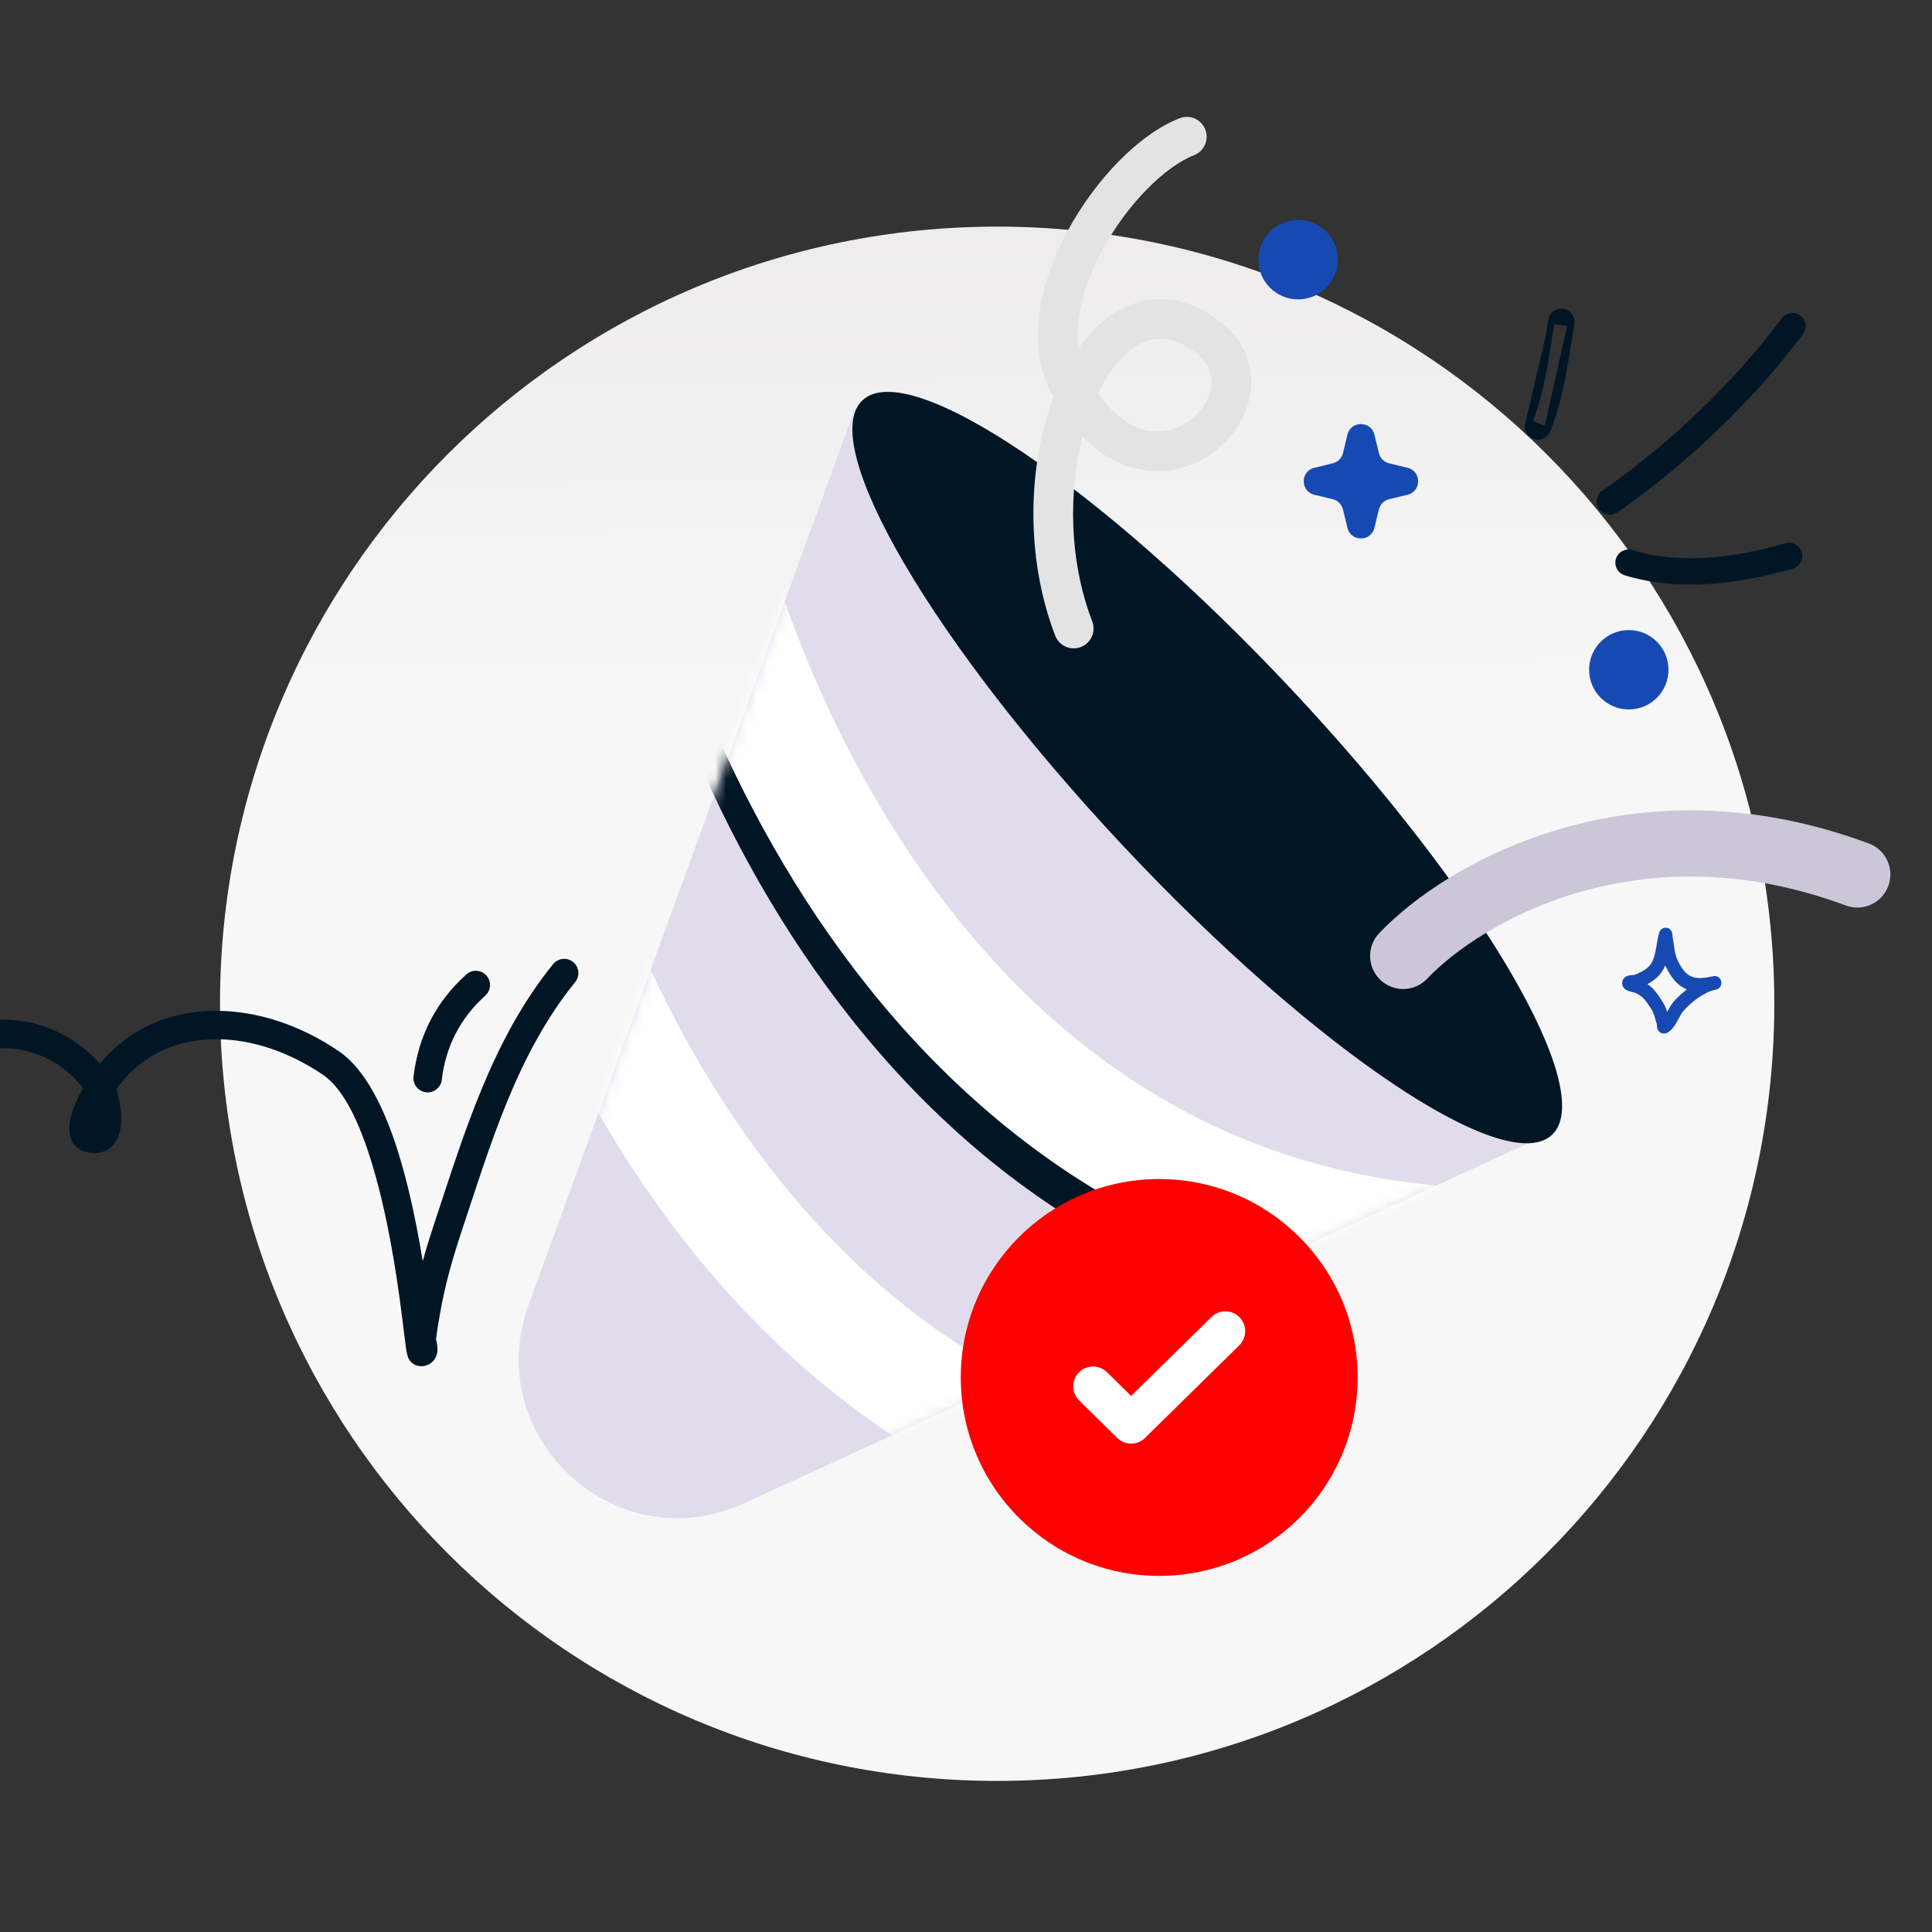 <svg width="185" height="185" viewBox="0 0 185 185" fill="none" xmlns="http://www.w3.org/2000/svg">
<rect x="0" y="0" width="185" height="185" fill="#333333" stroke="none"/>
<g clip-path="url(#clip0_188_120)">
<path d="M95.483 170.533C136.583 170.533 169.9 137.216 169.9 96.117C169.9 55.017 136.583 21.7 95.483 21.7C54.384 21.7 21.067 55.017 21.067 96.117C21.067 137.216 54.384 170.533 95.483 170.533Z" fill="url(#paint0_linear_188_120)"/>
<path d="M50.621 124.933L81.891 39.068L147.833 108.791L71.245 143.949C58.977 149.58 46.002 137.618 50.621 124.933Z" fill="#E1DCEB"/>
<path d="M123.394 66.185C132.498 75.885 139.837 85.502 144.344 93.204C146.598 97.058 148.135 100.416 148.835 103.057C149.185 104.378 149.321 105.503 149.243 106.412C149.164 107.319 148.876 107.99 148.395 108.441C147.914 108.892 147.226 109.138 146.316 109.158C145.404 109.179 144.29 108.972 142.994 108.539C140.403 107.673 137.148 105.927 133.445 103.433C126.044 98.448 116.911 90.515 107.807 80.814C98.702 71.114 91.364 61.497 86.857 53.795C84.602 49.941 83.066 46.583 82.366 43.942C82.016 42.621 81.88 41.496 81.958 40.587C82.036 39.68 82.325 39.01 82.806 38.558C83.287 38.107 83.974 37.861 84.884 37.841C85.796 37.82 86.91 38.027 88.206 38.46C90.798 39.326 94.052 41.072 97.755 43.566C105.156 48.551 114.289 56.484 123.394 66.185Z" fill="#011625" stroke="#011625" stroke-width="0.633"/>
<mask id="mask0_188_120" style="mask-type:alpha" maskUnits="userSpaceOnUse" x="49" y="39" width="99" height="107">
<path d="M50.621 124.933L81.891 39.068L147.833 108.791L71.245 143.949C58.977 149.58 46.002 137.618 50.621 124.933Z" fill="#E1DCEB"/>
</mask>
<g mask="url(#mask0_188_120)">
<path fill-rule="evenodd" clip-rule="evenodd" d="M80.425 96.164C67.214 78.862 60.529 58.235 58.373 44.387L69.012 42.731C70.952 55.196 77.078 74.039 88.982 89.629C100.775 105.073 118.028 117.116 142.633 117.116V127.883C113.918 127.883 93.749 113.612 80.425 96.164Z" fill="#011625"/>
<path fill-rule="evenodd" clip-rule="evenodd" d="M81.843 92.855C68.632 75.553 61.947 54.926 59.791 41.078L70.43 39.422C72.371 51.887 78.496 70.731 90.4 86.321C102.193 101.764 119.446 113.807 144.051 113.807V124.574C115.336 124.574 95.167 110.303 81.843 92.855Z" fill="white"/>
<path fill-rule="evenodd" clip-rule="evenodd" d="M64.826 117.908C51.615 100.606 44.93 79.979 42.774 66.131L53.413 64.475C55.353 76.94 61.479 95.783 73.383 111.374C85.176 126.817 102.429 138.86 127.034 138.86V149.627C98.319 149.627 78.15 135.356 64.826 117.908Z" fill="white"/>
</g>
<circle cx="111" cy="131.9" r="19" fill="#FE0000"/>
<path fill-rule="evenodd" clip-rule="evenodd" d="M118.688 126.135C119.424 126.883 119.414 128.086 118.665 128.822L109.645 137.688C108.906 138.415 107.721 138.415 106.981 137.688L103.335 134.104C102.587 133.368 102.576 132.165 103.312 131.417C104.047 130.669 105.25 130.658 105.999 131.394L108.313 133.669L116.002 126.112C116.75 125.376 117.953 125.386 118.688 126.135Z" fill="white"/>
<path d="M148.154 41.187L148.154 41.187C149.278 38.332 149.726 35.484 150.196 32.499C150.276 31.991 150.357 31.478 150.442 30.961L148.154 41.187ZM148.154 41.187C147.963 41.675 147.41 41.916 146.923 41.723L146.921 41.722C146.434 41.533 146.193 40.982 146.385 40.495L146.385 40.495M148.154 41.187L146.385 40.495M146.385 40.495C147.457 37.769 147.881 35.039 148.311 32.268M146.385 40.495L148.311 32.268M148.311 32.268C148.394 31.732 148.477 31.195 148.565 30.656L148.311 32.268ZM149.657 29.872C150.175 29.957 150.526 30.444 150.442 30.961L148.565 30.656C148.651 30.138 149.14 29.786 149.657 29.872Z" fill="#011625" stroke="#011625" stroke-width="0.633"/>
<path d="M153.603 47.248C159.98 42.833 166.228 36.888 170.874 30.661L170.874 30.66C171.187 30.241 171.783 30.154 172.205 30.466C172.625 30.777 172.713 31.371 172.4 31.791C167.639 38.174 161.23 44.272 154.689 48.803L154.689 48.803C154.259 49.102 153.666 48.994 153.366 48.565C153.068 48.137 153.173 47.547 153.603 47.248ZM153.603 47.248L153.423 46.987L153.604 47.247C153.604 47.247 153.604 47.247 153.603 47.248Z" fill="#011625" stroke="#011625" stroke-width="0.633"/>
<path d="M172.241 52.977L172.241 52.977C172.385 53.474 172.096 54 171.589 54.147C166.462 55.612 160.813 56.357 155.664 54.785C155.162 54.632 154.88 54.099 155.033 53.602L155.033 53.602C155.185 53.105 155.717 52.821 156.219 52.975L156.219 52.975C161.074 54.456 166.352 53.673 171.064 52.325C171.57 52.182 172.096 52.474 172.241 52.977Z" fill="#011625" stroke="#011625" stroke-width="0.633"/>
<circle cx="155.967" cy="64.133" r="3.8" fill="#1749B3"/>
<circle cx="124.3" cy="24.867" r="3.8" fill="#1749B3"/>
<path d="M131.61 41.625C131.282 40.267 129.351 40.267 129.023 41.625L128.599 43.384C128.481 43.869 128.103 44.248 127.617 44.365L125.858 44.79C124.501 45.118 124.501 47.049 125.858 47.377L127.617 47.801C128.103 47.919 128.481 48.297 128.599 48.783L129.023 50.541C129.351 51.899 131.282 51.899 131.61 50.541L132.035 48.783C132.152 48.297 132.531 47.919 133.016 47.801L134.775 47.377C136.133 47.049 136.133 45.118 134.775 44.79L133.016 44.365C132.531 44.248 132.152 43.869 132.035 43.384L131.61 41.625Z" fill="#1749B3"/>
<path fill-rule="evenodd" clip-rule="evenodd" d="M115.411 12.397C115.795 13.373 115.315 14.476 114.338 14.86C111.551 15.956 107.979 19.487 105.594 23.882C103.778 27.227 102.896 30.605 103.266 33.37C104.382 31.777 105.717 30.471 107.266 29.633C110.042 28.129 113.21 28.288 116.277 30.378C118.956 32.204 120.049 34.803 119.76 37.391C119.483 39.867 117.973 42.105 115.924 43.51C113.845 44.937 111.085 45.595 108.237 44.723C106.623 44.229 105.074 43.273 103.658 41.821C102.306 47.083 102.355 53.674 104.589 59.504C104.964 60.483 104.474 61.582 103.494 61.958C102.514 62.333 101.416 61.843 101.04 60.864C98.094 53.176 98.477 44.395 100.879 38.001C100.811 37.877 100.743 37.752 100.676 37.626C98.149 32.854 99.662 26.844 102.254 22.069C104.865 17.257 109.007 12.873 112.948 11.324C113.924 10.94 115.027 11.42 115.411 12.397ZM105.146 37.674C106.581 39.712 108.07 40.698 109.35 41.09C110.961 41.583 112.533 41.229 113.774 40.377C115.047 39.504 115.846 38.196 115.983 36.969C116.107 35.856 115.719 34.596 114.137 33.518C112.132 32.152 110.486 32.21 109.076 32.974C107.67 33.735 106.278 35.329 105.146 37.674Z" fill="#E3E3E3"/>
<path fill-rule="evenodd" clip-rule="evenodd" d="M176.746 86.706C156.83 79.304 141.589 88.508 136.66 93.715C135.458 94.985 133.454 95.04 132.184 93.837C130.914 92.635 130.859 90.631 132.061 89.361C138.32 82.749 156.136 72.289 178.952 80.77C180.591 81.379 181.426 83.202 180.817 84.841C180.208 86.481 178.385 87.316 176.746 86.706Z" fill="#CCC6D9"/>
<path fill-rule="evenodd" clip-rule="evenodd" d="M156.485 93.361C156.929 93.198 157.397 92.982 157.758 92.669C158.186 92.297 158.36 91.818 158.477 91.314C158.627 90.666 158.687 89.976 158.87 89.327C158.937 89.086 159.067 88.995 159.122 88.954C159.263 88.852 159.405 88.825 159.539 88.835C159.698 88.847 159.916 88.909 160.059 89.182C160.079 89.221 160.106 89.281 160.124 89.362C160.137 89.422 160.145 89.609 160.159 89.686C160.194 89.877 160.223 90.067 160.25 90.258C160.34 90.894 160.392 91.434 160.676 92.018C161.063 92.811 161.45 93.296 161.975 93.511C162.483 93.719 163.09 93.68 163.866 93.517C163.94 93.499 164.013 93.483 164.085 93.47C164.427 93.409 164.754 93.64 164.821 93.99C164.888 94.34 164.671 94.681 164.332 94.757C164.261 94.773 164.191 94.789 164.123 94.803C163.074 95.069 161.861 96.021 161.156 96.854C160.938 97.111 160.62 97.83 160.295 98.288C160.056 98.626 159.787 98.849 159.56 98.928C159.409 98.981 159.281 98.972 159.176 98.946C159.023 98.907 158.895 98.822 158.798 98.686C158.745 98.612 158.695 98.512 158.672 98.385C158.661 98.324 158.659 98.168 158.66 98.098C158.593 97.864 158.512 97.636 158.453 97.4C158.313 96.837 158.037 96.481 157.709 96.01C157.402 95.569 157.072 95.292 156.589 95.071C156.527 95.055 156.02 94.928 155.841 94.855C155.579 94.747 155.454 94.567 155.409 94.471C155.332 94.306 155.324 94.163 155.34 94.043C155.362 93.866 155.44 93.715 155.576 93.593C155.661 93.517 155.788 93.444 155.958 93.408C156.089 93.379 156.436 93.363 156.485 93.361ZM159.459 92.443C159.483 92.497 159.508 92.551 159.534 92.606C160.1 93.767 160.733 94.416 161.503 94.731L161.528 94.741C161.014 95.134 160.548 95.572 160.192 95.993C160.045 96.166 159.851 96.526 159.641 96.895C159.451 96.259 159.139 95.809 158.747 95.246C158.448 94.816 158.134 94.493 157.749 94.229C158.048 94.072 158.333 93.887 158.582 93.671C158.996 93.312 159.269 92.895 159.459 92.443Z" fill="#1749B3"/>
<path d="M41.667 103.337C41.619 103.736 41.255 104.021 40.856 103.97L41.667 103.337ZM41.667 103.337L41.981 103.375C42.389 100.072 43.79 97.322 46.263 95.098L46.263 95.098C46.691 94.713 46.728 94.051 46.343 93.62C45.96 93.188 45.298 93.15 44.869 93.537C42.01 96.11 40.38 99.302 39.91 103.115C39.837 103.688 40.246 104.212 40.816 104.284L40.816 104.284C41.39 104.357 41.913 103.948 41.981 103.374L41.667 103.337Z" fill="#011625" stroke="#011625" stroke-width="0.633"/>
<mask id="path-20-outside-1_188_120" maskUnits="userSpaceOnUse" x="-7.946" y="88.28" width="69.54" height="49.656" fill="black">
<rect fill="white" x="-7.946" y="88.28" width="69.54" height="49.656"/>
<path fill-rule="evenodd" clip-rule="evenodd" d="M8.714 104.145C8.263 104.894 7.878 105.684 7.575 106.509C7.44 106.876 7.222 107.645 7.269 108.267C7.316 108.93 7.626 109.446 8.241 109.645C9.058 109.908 9.654 109.771 10.082 109.463C10.494 109.168 10.773 108.672 10.899 108.047C11.14 106.852 10.8 105.14 10.421 104.192C10.916 103.48 11.477 102.816 12.095 102.207C16.695 97.668 24.535 97.808 31.29 102.401C33.654 104.009 35.296 107.922 36.516 112.231C38.417 118.941 39.189 126.653 39.486 128.901C39.56 129.456 39.665 129.776 39.704 129.836C39.891 130.137 40.143 130.182 40.314 130.187C40.562 130.192 40.747 130.115 40.889 130.009C41.081 129.864 41.222 129.642 41.254 129.327C41.27 129.154 41.244 128.921 41.199 128.675C41.166 128.505 41.101 128.323 41.116 128.195C41.213 127.373 41.359 126.562 41.499 125.747C41.962 123.007 42.71 120.389 43.585 117.753C46.364 109.379 48.94 100.589 54.586 93.641C54.839 93.329 54.794 92.868 54.482 92.613C54.173 92.357 53.715 92.403 53.459 92.715C47.7 99.8 45.04 108.748 42.206 117.288C41.462 119.53 40.808 121.76 40.336 124.059C39.802 120.213 38.917 114.912 37.465 110.33C36.173 106.254 34.4 102.754 32.102 101.191C24.703 96.159 16.112 96.191 11.076 101.163C10.537 101.695 10.034 102.265 9.578 102.87C5.732 97.943 -0.989 96.801 -6.205 100.292C-6.54 100.516 -6.629 100.97 -6.407 101.306C-6.182 101.642 -5.731 101.733 -5.396 101.51C-0.696 98.363 5.393 99.517 8.714 104.145ZM9.421 105.888C9.242 106.256 9.082 106.633 8.938 107.019C8.862 107.226 8.737 107.621 8.717 107.991C8.713 108.077 8.732 108.209 8.741 108.269C8.955 108.336 9.118 108.358 9.234 108.274C9.379 108.17 9.43 107.972 9.474 107.754C9.586 107.204 9.539 106.507 9.421 105.888Z"/>
</mask>
<path fill-rule="evenodd" clip-rule="evenodd" d="M8.714 104.145C8.263 104.894 7.878 105.684 7.575 106.509C7.44 106.876 7.222 107.645 7.269 108.267C7.316 108.93 7.626 109.446 8.241 109.645C9.058 109.908 9.654 109.771 10.082 109.463C10.494 109.168 10.773 108.672 10.899 108.047C11.14 106.852 10.8 105.14 10.421 104.192C10.916 103.48 11.477 102.816 12.095 102.207C16.695 97.668 24.535 97.808 31.29 102.401C33.654 104.009 35.296 107.922 36.516 112.231C38.417 118.941 39.189 126.653 39.486 128.901C39.56 129.456 39.665 129.776 39.704 129.836C39.891 130.137 40.143 130.182 40.314 130.187C40.562 130.192 40.747 130.115 40.889 130.009C41.081 129.864 41.222 129.642 41.254 129.327C41.27 129.154 41.244 128.921 41.199 128.675C41.166 128.505 41.101 128.323 41.116 128.195C41.213 127.373 41.359 126.562 41.499 125.747C41.962 123.007 42.71 120.389 43.585 117.753C46.364 109.379 48.94 100.589 54.586 93.641C54.839 93.329 54.794 92.868 54.482 92.613C54.173 92.357 53.715 92.403 53.459 92.715C47.7 99.8 45.04 108.748 42.206 117.288C41.462 119.53 40.808 121.76 40.336 124.059C39.802 120.213 38.917 114.912 37.465 110.33C36.173 106.254 34.4 102.754 32.102 101.191C24.703 96.159 16.112 96.191 11.076 101.163C10.537 101.695 10.034 102.265 9.578 102.87C5.732 97.943 -0.989 96.801 -6.205 100.292C-6.54 100.516 -6.629 100.97 -6.407 101.306C-6.182 101.642 -5.731 101.733 -5.396 101.51C-0.696 98.363 5.393 99.517 8.714 104.145ZM9.421 105.888C9.242 106.256 9.082 106.633 8.938 107.019C8.862 107.226 8.737 107.621 8.717 107.991C8.713 108.077 8.732 108.209 8.741 108.269C8.955 108.336 9.118 108.358 9.234 108.274C9.379 108.17 9.43 107.972 9.474 107.754C9.586 107.204 9.539 106.507 9.421 105.888Z" fill="#011625"/>
<path d="M8.714 104.145L9.257 104.472L9.472 104.115L9.229 103.776L8.714 104.145ZM7.575 106.509L8.169 106.728L8.169 106.727L7.575 106.509ZM7.269 108.267L7.9 108.221L7.9 108.219L7.269 108.267ZM8.241 109.645L8.046 110.247L8.047 110.247L8.241 109.645ZM10.082 109.463L9.712 108.949L9.712 108.949L10.082 109.463ZM10.899 108.047L11.52 108.172L11.52 108.172L10.899 108.047ZM10.421 104.192L9.901 103.831L9.706 104.111L9.833 104.428L10.421 104.192ZM12.095 102.207L11.65 101.756L11.65 101.756L12.095 102.207ZM31.29 102.401L31.646 101.877L31.646 101.877L31.29 102.401ZM36.516 112.231L35.907 112.404L35.907 112.404L36.516 112.231ZM39.486 128.901L38.858 128.984L38.858 128.985L39.486 128.901ZM39.704 129.836L40.242 129.502L40.237 129.493L39.704 129.836ZM40.314 130.187L40.296 130.82L40.303 130.821L40.314 130.187ZM40.889 130.009L41.267 130.517L41.27 130.515L40.889 130.009ZM41.254 129.327L41.884 129.392L41.884 129.387L41.254 129.327ZM41.199 128.675L41.822 128.56L41.82 128.553L41.199 128.675ZM41.116 128.195L40.487 128.12L40.486 128.123L41.116 128.195ZM41.499 125.747L42.123 125.854L42.124 125.852L41.499 125.747ZM43.585 117.753L44.186 117.953L44.186 117.953L43.585 117.753ZM54.586 93.641L55.077 94.041L55.077 94.04L54.586 93.641ZM54.482 92.613L54.078 93.1L54.081 93.103L54.482 92.613ZM53.459 92.715L52.969 92.314L52.968 92.316L53.459 92.715ZM42.206 117.288L41.605 117.089L41.605 117.089L42.206 117.288ZM40.336 124.059L39.708 124.146L40.956 124.187L40.336 124.059ZM37.465 110.33L36.861 110.521L36.861 110.521L37.465 110.33ZM32.102 101.191L32.458 100.667L32.458 100.667L32.102 101.191ZM11.076 101.163L10.631 100.712L10.631 100.712L11.076 101.163ZM9.578 102.87L9.079 103.26L9.586 103.91L10.084 103.252L9.578 102.87ZM-6.205 100.292L-5.853 100.819L-5.852 100.819L-6.205 100.292ZM-6.407 101.306L-6.935 101.655L-6.933 101.658L-6.407 101.306ZM-5.396 101.51L-5.045 102.036L-5.044 102.036L-5.396 101.51ZM9.421 105.888L10.044 105.77L9.689 103.896L8.852 105.61L9.421 105.888ZM8.938 107.019L8.344 106.798L8.343 106.802L8.938 107.019ZM8.717 107.991L8.085 107.957L8.084 107.963L8.717 107.991ZM8.741 108.269L8.116 108.37L8.179 108.758L8.554 108.874L8.741 108.269ZM9.234 108.274L8.865 107.759L8.862 107.761L9.234 108.274ZM9.474 107.754L8.854 107.627L8.853 107.628L9.474 107.754ZM8.171 103.818C7.701 104.599 7.298 105.426 6.98 106.29L8.169 106.727C8.458 105.943 8.825 105.188 9.257 104.472L8.171 103.818ZM6.981 106.29C6.836 106.681 6.58 107.554 6.637 108.315L7.9 108.219C7.864 107.736 8.043 107.071 8.169 106.728L6.981 106.29ZM6.637 108.312C6.698 109.158 7.122 109.948 8.046 110.247L8.436 109.042C8.131 108.943 7.935 108.701 7.9 108.221L6.637 108.312ZM8.047 110.247C9.031 110.565 9.842 110.417 10.452 109.977L9.712 108.949C9.467 109.126 9.085 109.252 8.436 109.042L8.047 110.247ZM10.451 109.978C11.029 109.563 11.372 108.903 11.52 108.172L10.278 107.921C10.174 108.44 9.958 108.773 9.712 108.949L10.451 109.978ZM11.52 108.172C11.661 107.474 11.627 106.667 11.519 105.935C11.411 105.197 11.219 104.483 11.009 103.957L9.833 104.428C10.001 104.849 10.17 105.465 10.266 106.119C10.363 106.778 10.379 107.424 10.278 107.921L11.52 108.172ZM10.941 104.554C11.413 103.875 11.949 103.24 12.54 102.658L11.65 101.756C11.005 102.392 10.418 103.086 9.901 103.831L10.941 104.554ZM12.54 102.658C16.849 98.406 24.33 98.434 30.933 102.925L31.646 101.877C24.74 97.181 16.54 96.931 11.65 101.756L12.54 102.658ZM30.933 102.925C31.985 103.64 32.926 104.908 33.765 106.586C34.599 108.254 35.302 110.268 35.907 112.404L37.126 112.059C36.51 109.885 35.782 107.788 34.898 106.02C34.02 104.263 32.958 102.77 31.646 101.877L30.933 102.925ZM35.907 112.404C37.792 119.057 38.558 126.708 38.858 128.984L40.114 128.818C39.821 126.598 39.042 118.825 37.126 112.059L35.907 112.404ZM38.858 128.985C38.898 129.285 38.948 129.528 38.995 129.712C39.018 129.803 39.042 129.884 39.066 129.951C39.083 130.001 39.118 130.095 39.172 130.179L40.237 129.493C40.25 129.514 40.258 129.53 40.261 129.537C40.266 129.545 40.268 129.55 40.268 129.551C40.269 129.552 40.267 129.547 40.262 129.534C40.253 129.507 40.239 129.462 40.222 129.396C40.188 129.266 40.148 129.072 40.114 128.817L38.858 128.985ZM39.166 130.171C39.507 130.719 40.006 130.812 40.296 130.82L40.333 129.554C40.292 129.553 40.281 129.548 40.279 129.547C40.279 129.547 40.279 129.547 40.279 129.547C40.278 129.546 40.277 129.546 40.274 129.544C40.27 129.54 40.258 129.529 40.242 129.502L39.166 130.171ZM40.303 130.821C40.703 130.828 41.023 130.699 41.267 130.517L40.511 129.501C40.487 129.519 40.464 129.531 40.44 129.539C40.416 129.547 40.38 129.555 40.326 129.554L40.303 130.821ZM41.27 130.515C41.605 130.262 41.834 129.878 41.884 129.392L40.624 129.263C40.616 129.341 40.596 129.391 40.578 129.423C40.56 129.455 40.537 129.481 40.508 129.503L41.27 130.515ZM41.884 129.387C41.909 129.123 41.869 128.818 41.822 128.56L40.576 128.79C40.619 129.024 40.631 129.186 40.623 129.268L41.884 129.387ZM41.82 128.553C41.809 128.495 41.796 128.44 41.785 128.396C41.773 128.347 41.765 128.314 41.757 128.281C41.75 128.249 41.748 128.233 41.747 128.225C41.745 128.216 41.749 128.233 41.745 128.267L40.486 128.123C40.466 128.302 40.502 128.471 40.521 128.557C40.552 128.696 40.56 128.71 40.577 128.796L41.82 128.553ZM41.745 128.269C41.84 127.468 41.982 126.678 42.123 125.854L40.875 125.64C40.737 126.447 40.587 127.278 40.487 128.12L41.745 128.269ZM42.124 125.852C42.58 123.157 43.317 120.573 44.186 117.953L42.984 117.554C42.104 120.205 41.346 122.857 40.875 125.641L42.124 125.852ZM44.186 117.953C46.979 109.535 49.521 100.878 55.077 94.041L54.094 93.242C48.358 100.3 45.748 109.223 42.984 117.554L44.186 117.953ZM55.077 94.04C55.549 93.46 55.467 92.601 54.883 92.123L54.081 93.103C54.121 93.136 54.129 93.199 54.094 93.242L55.077 94.04ZM54.886 92.125C54.303 91.642 53.445 91.733 52.969 92.314L53.949 93.116C53.985 93.073 54.042 93.071 54.078 93.1L54.886 92.125ZM52.968 92.316C47.119 99.511 44.425 108.59 41.605 117.089L42.807 117.488C45.655 108.907 48.281 100.09 53.951 93.115L52.968 92.316ZM41.605 117.089C40.857 119.344 40.194 121.6 39.715 123.932L40.956 124.187C41.422 121.921 42.068 119.716 42.807 117.488L41.605 117.089ZM40.963 123.972C40.428 120.117 39.538 114.774 38.068 110.139L36.861 110.521C38.297 115.051 39.176 120.308 39.708 124.146L40.963 123.972ZM38.068 110.139C37.414 108.074 36.632 106.137 35.712 104.507C34.795 102.883 33.719 101.525 32.458 100.667L31.746 101.714C32.783 102.42 33.742 103.594 34.609 105.13C35.473 106.66 36.224 108.51 36.861 110.521L38.068 110.139ZM32.458 100.667C24.895 95.524 15.949 95.462 10.631 100.712L11.521 101.613C16.275 96.92 24.51 96.794 31.746 101.715L32.458 100.667ZM10.631 100.712C10.071 101.265 9.548 101.858 9.072 102.489L10.084 103.252C10.521 102.673 11.003 102.125 11.521 101.613L10.631 100.712ZM10.077 102.481C6.03 97.296 -1.061 96.087 -6.557 99.766L-5.852 100.819C-0.917 97.515 5.433 98.59 9.079 103.26L10.077 102.481ZM-6.556 99.766C-7.185 100.185 -7.347 101.032 -6.935 101.655L-5.878 100.957C-5.91 100.908 -5.895 100.847 -5.853 100.819L-6.556 99.766ZM-6.933 101.658C-6.516 102.281 -5.674 102.456 -5.045 102.036L-5.748 100.983C-5.789 101.01 -5.848 101.002 -5.881 100.954L-6.933 101.658ZM-5.044 102.036C-0.634 99.084 5.074 100.158 8.2 104.514L9.229 103.776C5.713 98.876 -0.759 97.643 -5.749 100.983L-5.044 102.036ZM8.852 105.61C8.663 105.998 8.495 106.394 8.344 106.798L9.531 107.24C9.669 106.872 9.821 106.514 9.991 106.166L8.852 105.61ZM8.343 106.802C8.261 107.026 8.11 107.491 8.085 107.957L9.35 108.025C9.364 107.751 9.463 107.427 9.533 107.236L8.343 106.802ZM8.084 107.963C8.078 108.122 8.107 108.313 8.116 108.37L9.367 108.169C9.363 108.147 9.358 108.111 9.354 108.075C9.352 108.057 9.351 108.041 9.351 108.029C9.35 108.016 9.35 108.013 9.35 108.018L8.084 107.963ZM8.554 108.874C8.675 108.912 8.832 108.954 8.998 108.961C9.176 108.968 9.399 108.936 9.606 108.787L8.862 107.761C8.903 107.732 8.947 107.713 8.985 107.704C9.021 107.695 9.045 107.695 9.05 107.695C9.055 107.696 9.048 107.696 9.025 107.691C9.002 107.686 8.971 107.678 8.929 107.665L8.554 108.874ZM9.602 108.789C9.806 108.643 9.916 108.45 9.979 108.295C10.04 108.145 10.073 107.989 10.095 107.879L8.853 107.628C8.843 107.679 8.834 107.719 8.825 107.753C8.817 107.787 8.809 107.808 8.805 107.819C8.795 107.844 8.807 107.801 8.865 107.759L9.602 108.789ZM10.095 107.88C10.23 107.216 10.168 106.427 10.044 105.77L8.799 106.006C8.909 106.588 8.942 107.193 8.854 107.627L10.095 107.88Z" fill="#011625" mask="url(#path-20-outside-1_188_120)"/>
</g>
<defs>
<linearGradient id="paint0_linear_188_120" x1="94.91" y1="-2.532" x2="96.434" y2="258.808" gradientUnits="userSpaceOnUse">
<stop stop-color="#E9E6E6"/>
<stop offset="0.276" stop-color="#F7F7F7"/>
</linearGradient>
<clipPath id="clip0_188_120">
<rect width="185" height="185" fill="white"/>
</clipPath>
</defs>
</svg>
